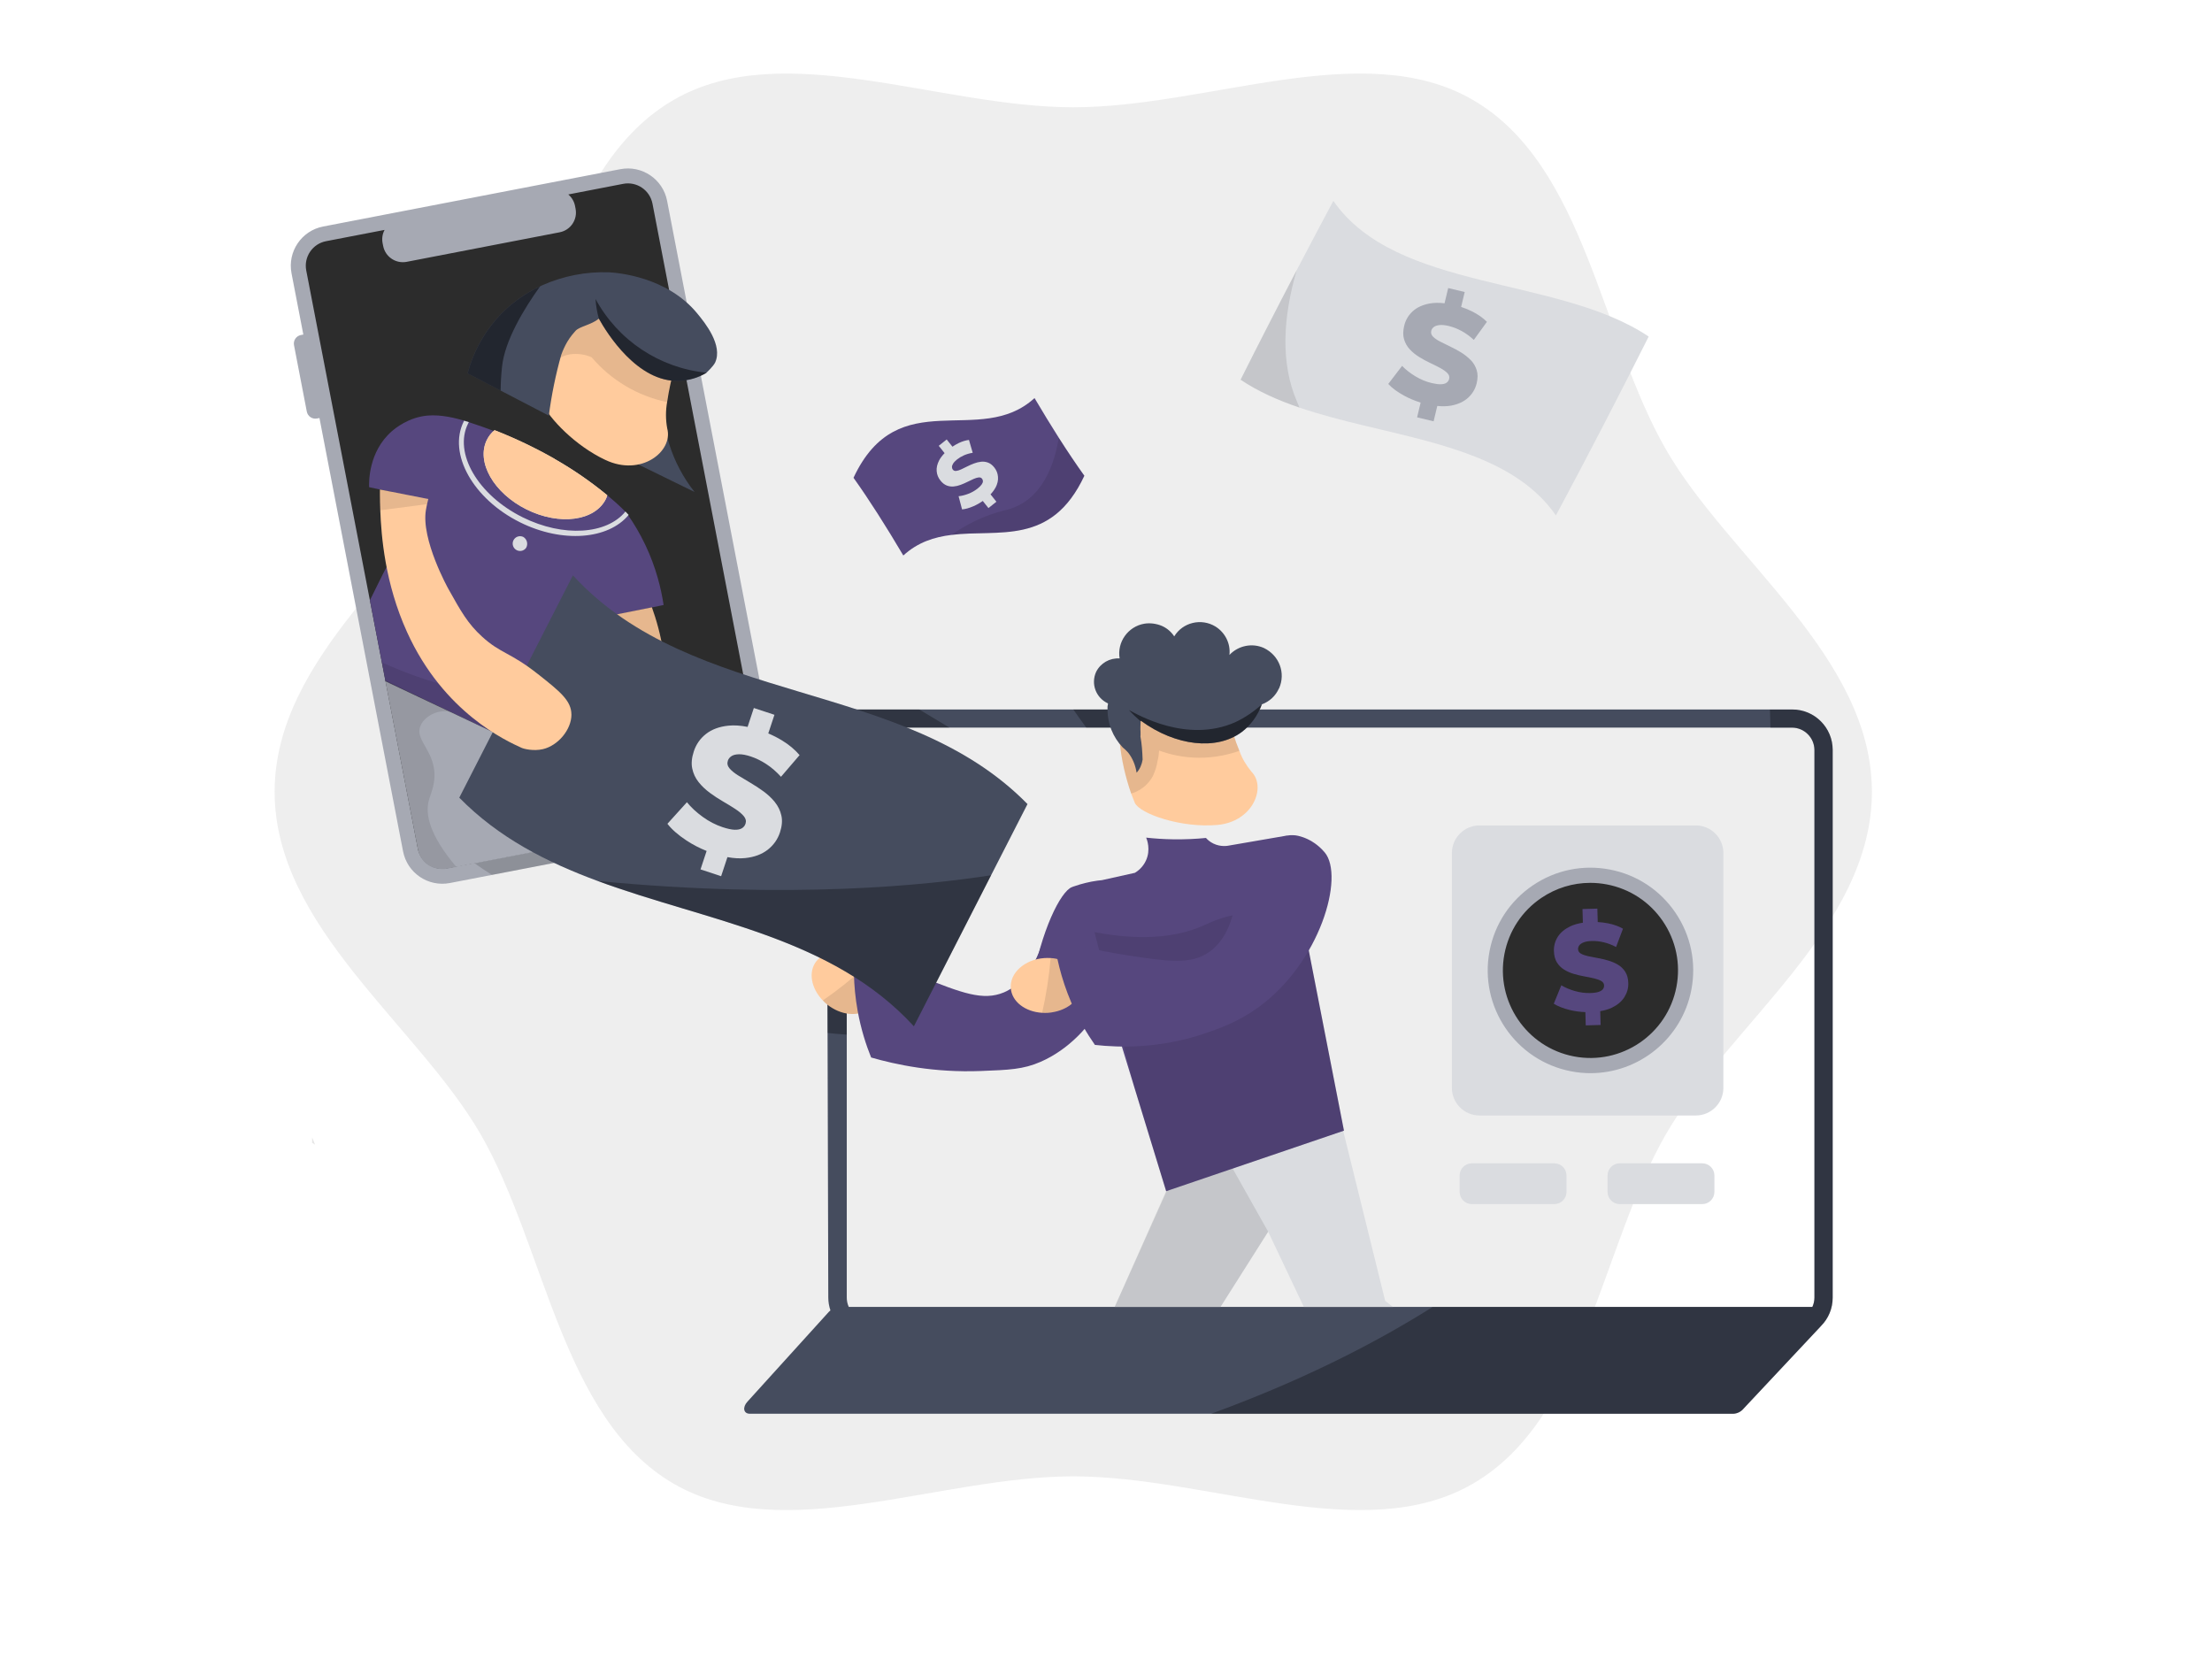 <svg xmlns="http://www.w3.org/2000/svg" width="800" height="600" fill="none" viewBox="0 0 800 600">
    <path d="M99.32 286.37C99.32 335.169 150.934 370.682 173.793 410.163C197.299 450.911 203.043 512.997 243.677 536.63C283.158 559.502 339.361 533.942 388.16 533.942C436.96 533.942 493.176 559.489 532.644 536.63C573.266 513.124 579.022 450.911 602.527 410.163C625.399 370.682 677.001 335.296 677.001 286.37C677.001 237.444 625.26 202.059 602.527 162.578C579.022 121.829 573.278 59.616 532.644 36.111C493.163 13.239 436.96 38.798 388.16 38.798C339.361 38.798 283.145 13.251 243.677 36.111C202.929 59.616 197.299 121.829 173.793 162.578C150.922 202.185 99.32 237.571 99.32 286.37Z" fill="black" opacity="0.07"/>
    <path d="M662.813 271.194V469.32C662.826 473.187 661.279 476.864 658.604 479.551C658.579 479.577 658.452 479.704 658.236 479.957C655.117 483.254 633.742 506.075 630.838 509.168L630.826 509.194L630.623 509.396C630.623 509.396 630.572 509.46 630.559 509.485C630.534 509.485 630.521 509.511 630.521 509.511C629.608 510.576 628.315 511.222 626.908 511.298H271.164C268.894 511.298 268.438 508.965 270.327 506.924L299.779 474.429C299.956 474.239 300.134 474.074 300.337 473.922C299.83 472.413 299.563 470.854 299.563 469.269L299.259 359.651V322.643L306.245 325.115V469.269C306.245 470.423 306.473 471.577 306.968 472.654H655.46C655.954 471.577 656.208 470.423 656.208 469.269V271.194C656.157 266.769 652.569 263.181 648.132 263.143H286.416C287.012 261.039 286.72 258.579 285.592 256.588H648.17C656.246 256.563 662.801 263.105 662.813 271.194Z" fill="#454C5E"/>
    <path d="M299.258 322.643L306.231 325.115V374.194C303.873 374.016 301.515 373.826 299.296 373.585L299.258 359.651V322.643Z" fill="black" opacity="0.3"/>
    <path d="M343.379 263.143H303.328C304.14 260.709 304.875 258.465 305.471 256.588H332.463L343.379 263.143Z" fill="black" opacity="0.3"/>
    <path d="M425.488 263.143H392.854C391.092 260.734 389.469 258.477 388.176 256.588H425.425C425.425 258.706 425.45 260.924 425.488 263.143Z" fill="black" opacity="0.3"/>
    <path d="M315.614 352.539C314.93 351.36 314.195 350.27 313.244 349.306C312.711 348.723 312.115 348.228 311.519 347.747C306.017 343.373 298.689 343.258 295.304 347.569C292.197 351.423 293.351 357.471 297.586 361.832C298.118 362.416 298.625 362.847 299.221 363.341C299.817 363.835 300.375 364.165 301.022 364.571C306.232 367.74 312.42 367.424 315.526 363.582C317.732 360.59 317.643 356.33 315.614 352.539Z" fill="#FFCB9D" style="fill: #FFCB9D; fill: #FFCB9D;"/>
    <path d="M315.615 352.539C314.93 351.36 314.195 350.269 313.244 349.306C308.325 353.832 303.088 358.041 297.586 361.832C298.118 362.415 298.626 362.846 299.221 363.341C299.817 363.835 300.375 364.165 301.022 364.571C306.233 367.74 312.42 367.423 315.526 363.582C317.732 360.59 317.643 356.33 315.615 352.539Z" fill="black" opacity="0.1"/>
    <path d="M401.497 323.696C402.309 325.255 403.323 327.499 404.084 330.326C409.333 349.839 396.337 375.297 376.356 384.02C370.029 386.783 364.895 386.948 354.752 387.341C337.801 388.001 323.994 385.034 315.056 382.46C313.23 377.934 311.392 372.279 310.187 365.636C308.45 356.051 308.64 347.734 309.274 341.572C314.904 344.894 322.942 349.192 333.021 353.211C347.931 359.157 355.538 362.061 363.069 358.916C365.452 357.915 372.324 354.441 376.546 342.307L401.497 323.696Z" fill="#56477e" style="fill: #56477e; fill: #56477e;"/>
    <path d="M503.737 472.655H471.547C467.249 463.589 462.951 454.524 458.653 445.459L441.423 472.655H403.172C409.448 458.67 415.711 444.699 421.987 430.714C422.063 430.549 422.126 430.397 422.202 430.233C426.221 428.42 430.24 426.606 434.272 424.793L446.329 419.354L484.073 402.061C489.702 424.857 495.331 447.653 500.961 470.449C501.886 471.184 502.812 471.919 503.737 472.655Z" fill="#DADCE0"/>
    <path d="M373.086 356.634C376.522 336.298 383.634 322.415 387.653 320.843C387.793 320.792 387.932 320.741 388.072 320.691V320.652C388.148 320.64 388.224 320.614 388.3 320.602C391.381 319.486 394.741 318.852 394.741 318.852C396.338 318.548 397.657 318.396 398.532 318.32C402.5 317.432 406.481 316.545 410.449 315.67C411.311 315.15 413.251 313.806 414.43 311.27C416.269 307.327 414.811 303.6 414.532 302.941C417.524 303.27 420.795 303.499 424.32 303.549C428.63 303.613 432.586 303.41 436.149 303.055C436.694 303.663 437.581 304.487 438.862 305.096C441.473 306.364 443.958 305.945 444.846 305.743L465.22 302.231C467.718 314.985 470.215 327.752 472.7 340.52C477.151 363.315 481.613 386.111 486.064 408.92C464.624 416.223 443.185 423.525 421.758 430.815L410.158 392.932L405.606 378.035L373.086 356.647V356.634Z" fill="#56477e" style="fill: #56477e; fill: #56477e;"/>
    <path d="M410.158 392.907L421.758 430.79C443.185 423.5 464.624 416.197 486.064 408.895C481.613 386.099 477.151 363.303 472.7 340.494L466.944 333.293C464.865 332.558 459.908 330.948 453.911 330.542C444.694 329.908 437.86 333.623 434.665 334.979C427.007 338.238 414.95 340.761 395.844 337.122C400.624 355.721 405.391 374.308 410.17 392.907H410.158Z" fill="black" opacity="0.1"/>
    <path d="M458.652 445.459L441.422 472.655H403.133L421.757 430.79L421.986 430.714L445.796 422.613L458.652 445.459Z" fill="black" opacity="0.1"/>
    <path d="M383.914 347.265C382.608 346.859 381.327 346.555 379.983 346.491C379.197 346.428 378.424 346.466 377.651 346.504C370.639 346.998 365.162 351.854 365.568 357.319C365.872 362.25 370.817 365.94 376.89 366.295C377.676 366.358 378.348 366.346 379.109 366.295C379.869 366.244 380.516 366.13 381.264 365.978C387.248 364.799 391.597 360.387 391.293 355.455C390.9 351.753 387.958 348.672 383.901 347.252L383.914 347.265Z" fill="#FFCB9D" style="fill: #FFCB9D; fill: #FFCB9D;"/>
    <path d="M383.914 347.265C382.608 346.859 381.327 346.555 379.983 346.491C379.413 353.16 378.386 359.791 376.902 366.308C377.688 366.371 378.36 366.358 379.121 366.308C379.894 366.27 380.528 366.143 381.276 365.991C387.261 364.812 391.609 360.399 391.305 355.468C390.912 351.765 387.971 348.685 383.914 347.265Z" fill="black" opacity="0.1"/>
    <path d="M465.217 302.218C465.94 302.104 467.081 301.977 468.45 302.104C468.45 302.104 474.358 302.649 479.1 308.291C486.352 316.925 477.503 348.241 454.872 364.482C447.67 369.655 440.862 372.013 435.765 373.75C419.41 379.303 404.881 378.897 395.993 377.908C393.191 373.915 390.136 368.818 387.46 362.606C383.619 353.655 381.933 345.515 381.172 339.366C387.41 341.331 396.196 343.715 406.934 345.376C422.795 347.823 430.871 348.938 437.49 344.184C439.594 342.675 445.502 337.756 446.884 324.963C452.995 317.382 459.106 309.8 465.217 302.218Z" fill="#56477e" style="fill: #56477e; fill: #56477e;"/>
    <path d="M440.204 298.364C427.196 299.505 412.235 294.332 410.41 290.338C409.979 289.235 409.535 288.12 409.104 287.004C409.091 286.979 409.091 286.966 409.078 286.941C406.986 280.855 405.579 274.706 404.945 268.316L404.704 265.996L404.654 265.438C404.387 259.847 404.273 255.016 404.121 251.834C404.146 251.872 404.172 251.923 404.223 252.012C404.286 252.113 404.375 252.252 404.476 252.405C404.489 252.417 404.501 252.43 404.501 252.455C405.072 253.317 406.15 254.699 407.037 254.611C407.177 254.598 407.329 254.547 407.468 254.459C407.468 254.459 407.468 254.446 407.494 254.433C408.521 253.787 409.433 251.238 409.319 247.701V247.485L433.776 247.929L443.805 256.804C443.805 256.804 444.134 258.148 444.692 260.379C445.085 262.091 445.529 263.803 446.061 265.501C446.683 267.555 447.418 269.571 448.242 271.549C448.255 271.574 448.267 271.612 448.28 271.638C449.244 274.351 450.765 276.887 452.641 279.131C458.055 284.646 453.212 297.236 440.204 298.364Z" fill="#FFCB9D" style="fill: #FFCB9D; fill: #FFCB9D;"/>
    <path d="M448.242 271.549C444.971 272.677 439.95 274.072 433.624 274.047C427.399 274.034 422.391 272.601 419.209 271.448C419.094 272.754 418.98 273.945 418.663 275.112C418.372 277.064 417.776 278.864 416.965 280.652C416.432 281.641 415.392 283.264 413.541 284.722C411.842 286.066 410.182 286.7 409.104 287.004C409.091 286.979 409.091 286.966 409.079 286.941C406.987 280.855 405.579 274.706 404.945 268.316L404.704 265.996C404.73 265.818 404.742 265.628 404.755 265.451C404.387 259.936 404.273 255.181 404.223 252.012V251.847C404.261 251.923 404.349 252.126 404.476 252.405C404.489 252.417 404.502 252.43 404.502 252.455C404.945 253.381 405.795 254.966 406.809 254.814C407.025 254.712 407.329 254.649 407.468 254.459C407.468 254.459 407.468 254.446 407.494 254.433C408.457 253.533 409.218 251.086 409.079 247.688H409.319L409.408 247.714L433.535 248.233L443.551 257.222C443.551 257.222 444.35 260.57 444.439 260.798C444.743 261.825 445.187 263.283 446.062 265.501C446.683 267.555 447.418 269.571 448.242 271.549Z" fill="black" opacity="0.1"/>
    <path d="M462.558 248.956C461.328 251.695 459.185 253.685 456.358 254.75C454.9 258.782 452.402 262.268 449.005 264.804C439.99 271.435 425.258 269.901 412.63 260.671L412.516 260.772V260.886C412.503 262.192 412.377 263.498 412.491 264.715C412.453 265.146 412.529 265.489 412.491 265.92L412.453 266.351C412.972 269.127 413.15 271.993 413.239 274.731C412.972 276.456 412.275 278.142 411.071 279.46C410.652 276.798 409.676 274.3 408.002 272.183C407.407 271.473 406.697 270.864 405.987 270.256C402.487 266.554 400.522 261.673 400.548 256.538C400.497 255.879 400.56 255.118 400.738 254.471L400.636 254.357C396.338 252.329 394.487 247.359 396.402 243.048C397.999 239.802 401.346 237.913 404.934 238.129C403.933 232.246 407.939 226.591 413.822 225.577C415.926 225.222 418.196 225.526 420.199 226.363C422.088 227.187 423.61 228.531 424.675 230.154C427.755 225.07 434.462 223.485 439.546 226.566C443.071 228.734 445.112 232.753 444.643 236.861C447.901 233.438 452.909 232.461 457.119 234.363C462.672 237.051 465.055 243.39 462.596 248.956H462.558Z" fill="#454C5E"/>
    <path d="M456.358 254.75C454.9 258.782 452.402 262.268 449.004 264.804C439.99 271.435 425.258 269.901 412.63 260.671L412.516 260.772V260.886C410.982 259.542 409.473 258.097 408.18 256.677L408.281 256.791C411.311 258.376 429.175 268.937 446.709 261.216C450.247 259.568 453.505 257.336 456.37 254.75H456.358Z" fill="black" opacity="0.5"/>
    <path d="M392.167 172.074C380.237 197.57 361.219 191.307 344.065 193.462C337.891 194.236 331.957 196.087 326.696 200.905C320.407 190.267 314.36 180.759 308.68 172.797C324.908 138.121 354.271 162.172 374.151 143.966C377.143 149.025 380.059 153.804 382.925 158.318C386.094 163.288 389.188 167.89 392.18 172.074H392.167Z" fill="#56477e" style="fill: #56477e; fill: #56477e;"/>
    <path d="M360.036 176.397C360.746 175.028 361.05 173.71 360.936 172.442C360.835 171.174 360.391 170.058 359.618 169.082C358.92 168.207 358.16 167.611 357.336 167.307C356.524 167.003 355.687 166.901 354.825 166.99C353.976 167.079 353.126 167.294 352.277 167.611C351.427 167.928 350.616 168.283 349.817 168.689C349.019 169.082 348.296 169.437 347.624 169.754C346.952 170.071 346.356 170.248 345.836 170.312C345.316 170.375 344.898 170.223 344.594 169.83C344.391 169.576 344.289 169.259 344.289 168.904C344.289 168.537 344.429 168.131 344.708 167.662C344.987 167.206 345.469 166.711 346.115 166.179C346.85 165.595 347.687 165.088 348.638 164.67C349.589 164.251 350.641 163.947 351.795 163.757L350.438 159.104C349.234 159.256 347.992 159.637 346.736 160.232C345.95 160.613 345.202 161.057 344.467 161.551L342.388 158.939L339.51 161.234L341.627 163.884C340.79 164.746 340.118 165.608 339.662 166.483C338.952 167.852 338.648 169.171 338.762 170.413C338.863 171.656 339.32 172.784 340.106 173.773C340.816 174.673 341.589 175.269 342.4 175.586C343.212 175.903 344.049 176.017 344.898 175.941C345.747 175.865 346.61 175.662 347.472 175.332C348.334 175.003 349.158 174.648 349.931 174.255C350.705 173.862 351.427 173.519 352.125 173.215C352.809 172.911 353.418 172.733 353.938 172.67C354.458 172.607 354.876 172.759 355.168 173.126C355.396 173.418 355.497 173.735 355.485 174.09C355.472 174.445 355.307 174.838 355.003 175.256C354.698 175.675 354.217 176.157 353.545 176.702C352.568 177.475 351.465 178.109 350.236 178.578C349.006 179.047 347.827 179.351 346.686 179.466L347.941 184.233C349.145 184.131 350.515 183.751 352.061 183.079C353.228 182.572 354.356 181.938 355.434 181.177L357.488 183.751L360.366 181.456L358.236 178.781C358.996 177.982 359.605 177.171 360.023 176.359L360.036 176.397Z" fill="#DADCE0"/>
    <path d="M596.265 121.728C585.843 142.457 574.762 163.934 562.717 186.413C555.808 176.423 545.589 169.995 533.798 165.278C528.333 163.098 522.514 161.272 516.555 159.636C501.151 155.427 484.644 152.422 469.975 147.414C462.228 144.777 454.976 141.557 448.688 137.335C451.756 131.186 454.9 124.974 458.133 118.685C459.933 115.173 461.759 111.636 463.585 108.086C465.36 104.65 467.16 101.176 468.986 97.69C473.284 89.474 477.683 81.132 482.222 72.637C505.018 105.563 563.478 99.68 596.277 121.728H596.265Z" fill="#DADCE0"/>
    <path d="M224.837 63.863L117.391 84.592C111.024 85.821 106.859 91.978 108.087 98.344L148.423 307.41C149.651 313.777 155.808 317.942 162.175 316.714L269.621 295.984C275.987 294.756 280.153 288.599 278.924 282.232L238.589 73.166C237.36 66.8 231.204 62.634 224.837 63.863Z" fill="#2c2c2c"/>
    <path d="M281.611 281.692L241.268 72.637C239.76 64.802 232.178 59.667 224.33 61.188L116.893 81.917C109.045 83.426 103.923 91.008 105.431 98.843L109.704 120.992C109.552 120.992 109.413 121.043 109.26 121.081L108.829 121.157C107.118 121.5 106.002 123.148 106.332 124.847L110.959 148.86C111.289 150.571 112.95 151.687 114.649 151.357L115.092 151.268C115.245 151.268 115.384 151.218 115.536 151.18L140.018 278.066L145.774 307.898C147.283 315.746 154.865 320.868 162.713 319.359L233.991 305.603L270.15 298.617C277.998 297.109 283.12 289.527 281.611 281.692ZM269.123 293.305L222.58 302.281L161.686 314.034C156.779 314.972 152.05 311.778 151.099 306.871L145.876 279.828L110.756 97.816C109.818 92.922 113.013 88.181 117.92 87.23L139.093 83.147C138.307 84.605 138.053 86.304 138.37 87.927L138.573 88.929C139.321 92.872 143.124 95.445 147.067 94.697L202.409 84.009C206.352 83.249 208.926 79.445 208.165 75.502L207.975 74.501C207.658 72.865 206.796 71.394 205.528 70.329L225.395 66.488C230.301 65.55 235.031 68.757 235.981 73.664L276.286 282.719C277.224 287.612 274.029 292.354 269.123 293.305Z" fill="#A6A9B3"/>
    <path d="M209.659 289.705C218.369 289.705 225.431 282.643 225.431 273.933C225.431 265.222 218.369 258.161 209.659 258.161C200.948 258.161 193.887 265.222 193.887 273.933C193.887 282.643 200.948 289.705 209.659 289.705Z" fill="#56477e" style="fill: #56477e; fill: #56477e;"/>
    <path d="M233.993 305.603L177.929 316.418C175.672 315.036 173.479 313.527 171.539 312.133L222.582 302.281C226.665 303.461 230.506 304.576 233.993 305.603Z" fill="black" opacity="0.15"/>
    <path d="M239.987 218.807C238.58 219.098 237.16 219.39 235.753 219.681C228.767 221.152 221.781 222.598 214.808 224.043C214.592 224.842 214.352 225.653 214.123 226.464C213.172 229.761 212.221 233.07 211.245 236.392C209.977 240.702 208.71 244.975 207.429 249.235L207.087 250.401C207.087 250.401 207.074 250.427 207.074 250.439C204.665 258.655 202.345 266.82 199.961 275.01L162.839 257.438C162.446 257.248 162.053 257.07 161.673 256.88C154.256 253.368 146.839 249.869 139.422 246.37C139.397 246.217 139.371 246.078 139.333 245.926C138.915 243.732 138.509 241.602 138.103 239.549C135.986 228.544 134.3 219.821 133.78 217.095C139.815 204.645 146.294 192.41 153.216 180.442C146.649 179.022 140.081 177.614 133.501 176.194C133.438 174.572 133.159 163.427 141.704 155.972C142.883 154.945 147.714 150.939 154.535 150.305C159.707 149.823 165.121 151.345 167.847 152.118C168.557 152.321 169.14 152.498 169.546 152.625L169.812 152.765C172.855 153.779 175.784 154.768 178.522 155.846C178.535 155.846 178.548 155.858 178.56 155.858C178.941 156.01 179.321 156.162 179.701 156.315C187.194 159.243 194.472 162.717 201.458 166.711C207.835 170.375 213.908 174.534 219.626 179.148C219.917 179.377 220.196 179.605 220.475 179.833C221.971 181.088 223.505 182.42 224.913 183.801L226.168 185.057L226.535 185.424C226.764 185.741 226.992 186.071 227.22 186.401C229.287 189.393 231.417 192.93 233.369 197.025C237.312 205.304 239.125 212.962 240 218.807H239.987Z" fill="#56477e" style="fill: #56477e; fill: #56477e;"/>
    <path d="M176.088 159.066C172.107 167.066 178.547 178.35 190.453 184.258C202.358 190.166 215.175 188.455 219.144 180.454C219.347 180.023 219.512 179.58 219.626 179.123C213.667 174.217 207.302 169.817 200.595 166.001C193.597 162.02 186.332 158.546 178.839 155.617C177.673 156.568 176.722 157.773 176.062 159.129L176.088 159.079V159.066Z" fill="#DADCE0"/>
    <path d="M200.013 275.036C199.785 276.126 199.557 277.229 199.328 278.319C198.251 283.53 197.16 288.741 196.083 293.952C195.107 298.668 194.118 303.385 193.141 308.101C183.759 309.914 174.39 311.727 165.008 313.527C164.006 313.73 163.017 313.92 162.016 314.111C161.331 314.263 160.317 314.389 159.112 314.275C158.364 314.212 156.247 313.971 154.295 312.437C151.759 310.446 151.214 307.632 151.087 306.871C150.276 302.649 144.177 271.093 139.41 246.382L162.726 257.413H162.738L199.962 275.01C199.962 275.01 200 275.023 200.013 275.036Z" fill="#A6A9B3"/>
    <path d="M139.409 246.382C139.384 246.217 139.358 246.078 139.32 245.926L162.89 257.45C162.89 257.45 162.864 257.438 162.839 257.438C162.839 257.438 162.775 257.425 162.75 257.412H162.737C161.736 257.21 159.061 256.867 156.271 258.313C155.739 258.579 152.962 260.024 151.986 262.725C150.351 267.276 155.675 270.522 156.905 277.66C157.844 283.01 155.815 286.763 155.092 289.502C153.786 294.408 155.181 301.838 165.02 313.527C164.018 313.73 163.029 313.92 162.027 314.11C161.343 314.263 160.328 314.389 159.124 314.275C158.376 314.212 156.259 313.971 154.306 312.437C151.771 310.446 151.225 307.632 151.099 306.871C150.287 302.649 144.189 271.092 139.422 246.382H139.409Z" fill="black" opacity="0.1"/>
    <path d="M226.637 185.45L226.193 185.006C219.486 193.285 203.74 194.401 189.02 187.085C172.842 179.06 163.993 163.846 169.28 153.209L169.546 152.663C169.001 152.486 168.456 152.308 167.847 152.156L167.72 152.423C161.926 164.087 171.08 180.455 188.095 188.911C203.423 196.518 220.006 195.123 227.36 186.223L226.599 185.424L226.624 185.45H226.637Z" fill="#DADCE0"/>
    <path d="M190.249 198.179C189.374 199.371 187.701 199.624 186.509 198.75C185.317 197.875 185.063 196.201 185.938 195.009C186.712 193.97 188.106 193.627 189.273 194.198C190.642 195.035 191.073 196.81 190.249 198.192V198.179Z" fill="#DADCE0"/>
    <path d="M239.66 141.062C238.823 154.35 242.931 167.484 251.197 177.931L213.605 159.535L239.685 141.062H239.66Z" fill="#454C5E"/>
    <path d="M218.941 166.343C208.152 161.285 198.617 151.434 195.892 145.449C195.384 144.486 195.105 143.408 195.105 142.318C195.22 140.999 195.41 139.681 195.651 138.311C195.955 136.422 196.399 134.52 196.88 132.644C198.136 127.776 199.822 123.021 201.939 118.457C202.155 118.115 202.662 116.986 203.27 115.706C206.123 110.026 208.57 105.487 210.282 102.406C210.269 103.002 210.282 105.829 211.537 106.336C212.792 106.843 215.581 104.764 217.635 100.732L240.608 114.729L245.173 128.879C245.173 128.879 244.653 130.375 244.019 132.771C242.814 136.904 241.902 141.113 241.28 145.373C240.71 148.556 240.722 151.814 241.318 154.983C243.524 163.262 231.873 172.48 218.954 166.343H218.941Z" fill="#FFCB9D" style="fill: #FFCB9D; fill: #FFCB9D;"/>
    <path d="M241.229 145.424C230.592 143.205 221.007 137.5 213.97 129.208C211.523 128.143 208.836 127.776 206.198 128.143C202.281 128.752 201.114 130.806 197.184 132.543L196.816 132.72C198.072 127.852 199.771 123.097 201.875 118.533C202.091 118.191 202.598 117.062 203.206 115.782C206.059 110.102 208.506 105.563 210.218 102.482C210.205 103.078 210.218 105.905 211.473 106.412C212.728 106.92 215.517 104.84 217.571 100.809L240.544 114.806L245.109 128.955C245.109 128.955 244.589 130.451 243.955 132.847C242.75 136.98 241.838 141.189 241.216 145.449V145.424H241.229Z" fill="black" opacity="0.1"/>
    <path d="M255.492 134.837C252.538 136.6 249.179 137.601 245.743 137.741C230.617 138.413 219.448 120.384 216.595 115.249C213.742 117.531 209.596 118.051 208.151 119.649C207.72 120.13 207.302 120.612 206.934 121.069C206.287 121.88 205.704 122.717 205.172 123.604C204.297 125.113 203.562 126.698 202.978 128.346C200.95 135.56 199.454 142.901 198.49 150.331L182.224 141.861L169.102 135.015C170.991 127.928 174.427 121.36 179.181 115.769C179.612 115.287 180.246 114.552 181.108 113.639C182.832 111.877 184.683 110.254 186.649 108.771C186.991 108.504 187.359 108.225 187.726 107.972C190.351 106.095 193.153 104.498 196.094 103.179C203.726 99.782 212.031 98.171 220.373 98.488C223.213 98.666 241.293 99.997 252.285 113.5C255.023 116.821 261.477 124.872 258.649 131.097C257.927 132.581 255.48 134.799 255.48 134.799L255.492 134.837Z" fill="#454C5E"/>
    <path d="M255.493 134.837C252.539 136.6 249.18 137.601 245.744 137.741C230.58 138.489 219.436 120.384 216.596 115.249C215.937 112.929 215.531 110.546 215.379 108.124C223.506 123.123 238.542 133.113 255.519 134.799L255.481 134.825L255.493 134.837Z" fill="black" opacity="0.5"/>
    <path d="M207.136 250.427C204.727 258.655 202.394 266.833 200.01 275.036C200.01 275.023 199.972 275.023 199.96 275.01L162.837 257.438C162.444 257.248 162.051 257.07 161.671 256.88C154.254 253.381 146.837 249.882 139.42 246.382C139.395 246.217 139.369 246.078 139.331 245.926C138.913 243.732 138.507 241.602 138.102 239.549C172.042 255.067 198.197 252.405 207.085 250.439C207.11 250.439 207.123 250.427 207.148 250.427H207.136Z" fill="black" opacity="0.1"/>
    <path d="M239.746 264.753C234.409 284.722 218.003 294.903 210.573 297.641C206.846 298.985 204.234 298.63 202.839 298.288C198.25 297.121 194.129 292.874 193.584 288.728C192.937 283.771 197.476 279.346 206.985 272.056C223.759 259.226 223.543 251.682 223.961 248.094C224.063 247.206 224.456 243.428 223.036 238.839C222.897 238.332 222.719 237.799 222.516 237.267C219.537 229.545 213.299 225.742 211.169 224.575C219.372 222.927 227.575 221.292 235.765 219.656C237.261 223.815 239.023 229.685 240.076 236.861C240.177 237.507 240.266 238.154 240.367 238.839C241.432 246.256 242.371 254.966 239.759 264.766L239.746 264.753Z" fill="#FFCB9D" style="fill: #FFCB9D; fill: #FFCB9D;"/>
    <path d="M200.621 165.938C193.622 161.957 186.358 158.483 178.865 155.554C177.698 156.518 176.76 157.709 176.101 159.066C172.12 167.066 178.548 178.337 190.453 184.245C202.358 190.153 215.163 188.442 219.132 180.429C219.334 180.011 219.512 179.567 219.626 179.11C213.667 174.204 207.303 169.805 200.596 165.988L200.621 165.938Z" fill="#FFCB9D" style="fill: #FFCB9D; fill: #FFCB9D;"/>
    <path d="M240.355 238.826H223.023C222.884 238.319 222.706 237.786 222.503 237.254C219.524 229.533 213.286 225.729 211.156 224.563C219.359 222.915 227.562 221.279 235.752 219.644C237.249 223.802 239.011 229.672 240.063 236.848C240.165 237.495 240.253 238.141 240.355 238.826Z" fill="black" opacity="0.1"/>
    <path d="M371.614 290.795C367.227 299.378 362.828 307.974 358.429 316.57C349.135 334.776 339.817 352.983 330.511 371.176C300.729 338.694 255.898 333.306 216.202 318.637C197.717 311.816 180.322 302.992 166.109 288.487C179.802 261.698 193.482 234.908 207.2 208.081C250.852 255.676 326.859 245.127 371.602 290.795H371.614Z" fill="#454C5E"/>
    <path d="M358.442 316.557C349.148 334.764 339.83 352.97 330.524 371.163C300.742 338.681 255.911 333.293 216.215 318.624C286.289 325.394 336.001 320.044 358.442 316.545V316.557Z" fill="black" opacity="0.3"/>
    <path d="M280.23 290.059C279.063 288.639 277.707 287.372 276.16 286.231C274.6 285.102 273.015 284.05 271.38 283.099C269.744 282.148 268.261 281.248 266.93 280.424C265.599 279.587 264.572 278.75 263.836 277.888C263.114 277.026 262.911 276.101 263.24 275.112C263.456 274.452 263.887 273.907 264.534 273.476C265.18 273.045 266.08 272.817 267.247 272.791C268.401 272.766 269.833 273.032 271.532 273.59C273.434 274.224 275.31 275.137 277.161 276.354C279.012 277.559 280.775 279.093 282.461 280.931L289.181 273.096C287.494 271.118 285.377 269.343 282.841 267.796C281.244 266.82 279.583 265.983 277.859 265.248L280.09 258.516L272.635 256.056L270.378 262.89C267.855 262.382 265.535 262.23 263.431 262.446C260.147 262.788 257.459 263.777 255.354 265.425C253.25 267.073 251.766 269.178 250.93 271.739C250.169 274.059 249.966 276.126 250.359 277.952C250.739 279.777 251.5 281.4 252.641 282.833C253.77 284.265 255.139 285.559 256.724 286.738C258.308 287.904 259.906 288.944 261.503 289.869C263.101 290.795 264.572 291.695 265.916 292.57C267.259 293.445 268.286 294.319 269.009 295.182C269.732 296.044 269.935 296.944 269.63 297.895C269.389 298.643 268.933 299.201 268.274 299.581C267.614 299.961 266.74 300.126 265.624 300.088C264.508 300.037 263.088 299.733 261.351 299.163C258.828 298.326 256.419 297.083 254.15 295.435C251.868 293.787 249.966 292.025 248.432 290.136L241.383 297.933C242.955 299.974 245.25 301.977 248.242 303.955C250.511 305.451 252.946 306.719 255.557 307.759L253.351 314.427L260.806 316.887L263.088 309.99C265.408 310.421 267.564 310.535 269.516 310.332C272.8 309.99 275.5 308.988 277.63 307.34C279.76 305.679 281.244 303.587 282.081 301.064C282.829 298.795 283.006 296.741 282.588 294.928C282.182 293.115 281.383 291.505 280.23 290.085V290.059Z" fill="#DADCE0"/>
    <path d="M206.67 258.439C206.67 263.853 201.865 269.634 196.388 270.928C192.914 271.752 189.377 270.813 188.654 270.471C183.38 268.062 160.47 257.869 147.208 228.582C139.221 210.997 137.889 193.855 137.534 184.537C137.496 183.459 137.471 182.495 137.446 181.659C137.395 179.719 137.408 178.121 137.408 177.044C143.24 178.185 149.059 179.339 154.891 180.48C154.777 180.923 154.65 181.468 154.498 182.128C154.498 182.128 154.486 182.191 154.447 182.318C154.384 182.673 154.194 183.548 154.054 184.372C152.178 195.098 162.156 212.974 162.156 212.974C166.708 221.114 169.18 225.551 174.378 230.28C181.123 236.43 184.445 235.808 194.587 243.821C202.562 250.11 206.657 253.431 206.657 258.439H206.67Z" fill="#FFCB9D" style="fill: #FFCB9D; fill: #FFCB9D;"/>
    <path d="M613.305 298.529H535.079C529.569 298.529 525.102 302.996 525.102 308.507V393.452C525.102 398.963 529.569 403.43 535.079 403.43H613.305C618.816 403.43 623.283 398.963 623.283 393.452V308.507C623.283 302.996 618.816 298.529 613.305 298.529Z" fill="#DADCE0"/>
    <path d="M562.134 420.724H532.314C529.878 420.724 527.902 422.699 527.902 425.136V431.069C527.902 433.506 529.878 435.481 532.314 435.481H562.134C564.571 435.481 566.546 433.506 566.546 431.069V425.136C566.546 422.699 564.571 420.724 562.134 420.724Z" fill="#DADCE0"/>
    <path d="M615.626 420.724H585.807C583.37 420.724 581.395 422.699 581.395 425.136V431.069C581.395 433.506 583.37 435.481 585.807 435.481H615.626C618.063 435.481 620.038 433.506 620.038 431.069V425.136C620.038 422.699 618.063 420.724 615.626 420.724Z" fill="#DADCE0"/>
    <path d="M575.218 385.389C594.222 385.389 609.627 369.983 609.627 350.979C609.627 331.976 594.222 316.57 575.218 316.57C556.214 316.57 540.809 331.976 540.809 350.979C540.809 369.983 556.214 385.389 575.218 385.389Z" fill="#2c2c2c"/>
    <path d="M575.228 388.127C572.921 388.127 570.575 387.912 568.217 387.455C548.096 383.601 534.86 364.089 538.714 343.981C540.578 334.231 546.131 325.8 554.347 320.222C562.562 314.656 572.452 312.615 582.201 314.478C591.951 316.342 600.382 321.895 605.961 330.111C611.527 338.326 613.568 348.216 611.704 357.965C608.293 375.728 592.686 388.127 575.228 388.127ZM575.139 319.296C568.864 319.296 562.74 321.16 557.428 324.76C550.429 329.502 545.7 336.704 544.103 345.008C540.819 362.149 552.09 378.783 569.244 382.067C586.398 385.351 603.019 374.08 606.303 356.926C607.9 348.621 606.151 340.19 601.409 333.192C596.667 326.193 589.466 321.464 581.162 319.867C579.158 319.486 577.143 319.296 575.139 319.296Z" fill="#A6A9B3"/>
    <path d="M587.809 351.474C587.125 350.409 586.237 349.547 585.16 348.9C584.082 348.253 582.903 347.759 581.648 347.391C580.38 347.024 579.112 346.719 577.831 346.491C576.551 346.263 575.384 346.035 574.345 345.806C573.293 345.578 572.43 345.274 571.758 344.894C571.086 344.513 570.744 343.955 570.731 343.245C570.719 342.764 570.871 342.32 571.188 341.889C571.505 341.458 572.037 341.103 572.773 340.811C573.508 340.52 574.497 340.355 575.714 340.329C577.083 340.291 578.516 340.443 579.987 340.786C581.457 341.128 582.954 341.699 584.475 342.497L586.973 335.879C585.426 334.992 583.651 334.358 581.648 333.952C580.392 333.699 579.125 333.546 577.844 333.47L577.705 328.615L572.329 328.767L572.468 333.711C570.732 333.977 569.197 334.396 567.892 335.03C565.863 336.019 564.354 337.287 563.378 338.833C562.402 340.38 561.945 342.092 561.996 343.93C562.047 345.604 562.402 346.986 563.074 348.063C563.746 349.154 564.62 350.016 565.685 350.675C566.75 351.334 567.93 351.854 569.223 352.234C570.516 352.615 571.784 352.919 573.039 353.135C574.281 353.35 575.448 353.591 576.513 353.845C577.578 354.098 578.453 354.415 579.112 354.795C579.784 355.176 580.126 355.721 580.139 356.406C580.152 356.938 579.999 357.407 579.657 357.813C579.327 358.206 578.795 358.523 578.072 358.751C577.35 358.979 576.361 359.119 575.106 359.144C573.28 359.195 571.454 358.954 569.59 358.422C567.739 357.889 566.091 357.204 564.671 356.342L561.945 363.011C563.441 363.949 565.381 364.71 567.765 365.293C569.578 365.724 571.441 365.978 573.369 366.041L573.508 370.846L578.884 370.694L578.744 365.699C580.329 365.433 581.762 365.027 582.966 364.444C584.995 363.455 586.503 362.187 587.492 360.615C588.481 359.043 588.95 357.357 588.9 355.531C588.849 353.895 588.481 352.539 587.797 351.461L587.809 351.474Z" fill="#56477e" style="fill: #56477e; fill: #56477e;"/>
    <path d="M662.812 271.207V469.32C662.825 473.2 661.278 476.876 658.603 479.551C658.59 479.589 658.451 479.704 658.235 479.957C655.116 483.266 633.74 506.087 630.85 509.168C630.85 509.181 630.837 509.206 630.837 509.206L630.634 509.409C630.634 509.409 630.583 509.473 630.571 509.498C630.558 509.511 630.533 509.536 630.533 509.536C629.62 510.601 628.327 511.235 626.932 511.324H437.973C469.187 499.926 495.685 486.829 518.138 472.68H655.497C655.991 471.602 656.232 470.461 656.232 469.295V271.232C656.181 266.795 652.593 263.207 648.156 263.181H640.295C640.257 260.886 640.206 258.693 640.105 256.626H648.181C656.257 256.614 662.812 263.156 662.825 271.245L662.812 271.207Z" fill="black" opacity="0.3"/>
    <path d="M112.887 411.367C112.887 411.367 113.28 412.305 113.952 413.978C113.267 413.535 112.887 413.306 112.887 413.306V411.367Z" fill="black" opacity="0.1"/>
    <path d="M469.963 147.415C462.216 144.777 454.964 141.557 448.676 137.335C451.744 131.186 454.888 124.974 458.121 118.685C459.922 115.173 461.747 111.636 463.573 108.086C465.348 104.65 467.148 101.176 468.974 97.69C463.979 114.818 463.066 131.313 469.075 145.247C469.38 145.957 469.684 146.666 469.963 147.402V147.415Z" fill="black" opacity="0.1"/>
    <path d="M531.859 130.197C530.857 129.17 529.716 128.257 528.436 127.471C527.155 126.685 525.837 125.975 524.505 125.341C523.161 124.707 521.957 124.099 520.854 123.541C519.764 122.983 518.901 122.387 518.28 121.766C517.659 121.145 517.443 120.435 517.634 119.636C517.76 119.103 518.065 118.647 518.546 118.279C519.028 117.899 519.713 117.671 520.613 117.569C521.513 117.468 522.642 117.582 524.011 117.912C525.532 118.279 527.066 118.875 528.588 119.699C530.109 120.523 531.593 121.601 533.025 122.932L537.767 116.39C536.322 114.958 534.559 113.715 532.48 112.663C531.174 112.004 529.818 111.458 528.436 111.002L529.729 105.614L523.757 104.181L522.439 109.683C520.448 109.455 518.623 109.468 517 109.772C514.464 110.254 512.423 111.192 510.889 112.612C509.355 114.032 508.34 115.769 507.846 117.823C507.402 119.687 507.377 121.309 507.795 122.704C508.214 124.099 508.911 125.329 509.887 126.368C510.863 127.408 512.004 128.333 513.323 129.145C514.642 129.956 515.947 130.666 517.253 131.275C518.559 131.883 519.764 132.492 520.867 133.088C521.97 133.684 522.832 134.292 523.453 134.926C524.074 135.547 524.29 136.245 524.112 137.005C523.973 137.601 523.656 138.07 523.174 138.413C522.692 138.755 522.008 138.945 521.146 138.971C520.271 139.009 519.142 138.856 517.748 138.527C515.719 138.045 513.767 137.221 511.89 136.093C510.001 134.951 508.404 133.696 507.085 132.327L502.09 138.856C503.446 140.34 505.361 141.76 507.833 143.104C509.697 144.118 511.687 144.955 513.792 145.601L512.512 150.939L518.483 152.372L519.814 146.819C521.653 146.996 523.339 146.971 524.848 146.692C527.383 146.21 529.425 145.259 530.984 143.826C532.543 142.394 533.558 140.669 534.052 138.641C534.496 136.815 534.496 135.205 534.052 133.823C533.608 132.441 532.899 131.224 531.897 130.197H531.859Z" fill="#A6A9B3"/>
    <path d="M392.164 172.074C380.234 197.571 361.216 191.307 344.062 193.463C349.159 189.9 355.79 186.35 363.815 184.448C377.204 181.253 381.515 167.231 382.909 158.318C386.079 163.288 389.172 167.89 392.164 172.074Z" fill="black" opacity="0.1"/>
    <path d="M154.888 180.492C154.774 180.936 154.647 181.481 154.495 182.14C154.495 182.14 154.483 182.204 154.445 182.331L137.519 184.549C137.481 183.472 137.455 182.508 137.43 181.671C137.379 179.732 137.392 178.134 137.392 177.056C143.224 178.197 149.044 179.351 154.876 180.492H154.888Z" fill="black" opacity="0.1"/>
    <path d="M195.324 103.572C189.529 111.648 182.518 123.173 181.555 132.733C181.25 135.56 181.086 138.4 181.06 141.253L169.117 135.027C171.006 127.953 174.442 121.373 179.197 115.794C179.615 115.312 180.262 114.577 181.111 113.664C182.835 111.902 184.686 110.279 186.651 108.796C186.994 108.53 187.361 108.263 187.729 108.01C190.113 106.298 192.661 104.802 195.324 103.572Z" fill="black" opacity="0.5"/>
</svg>
